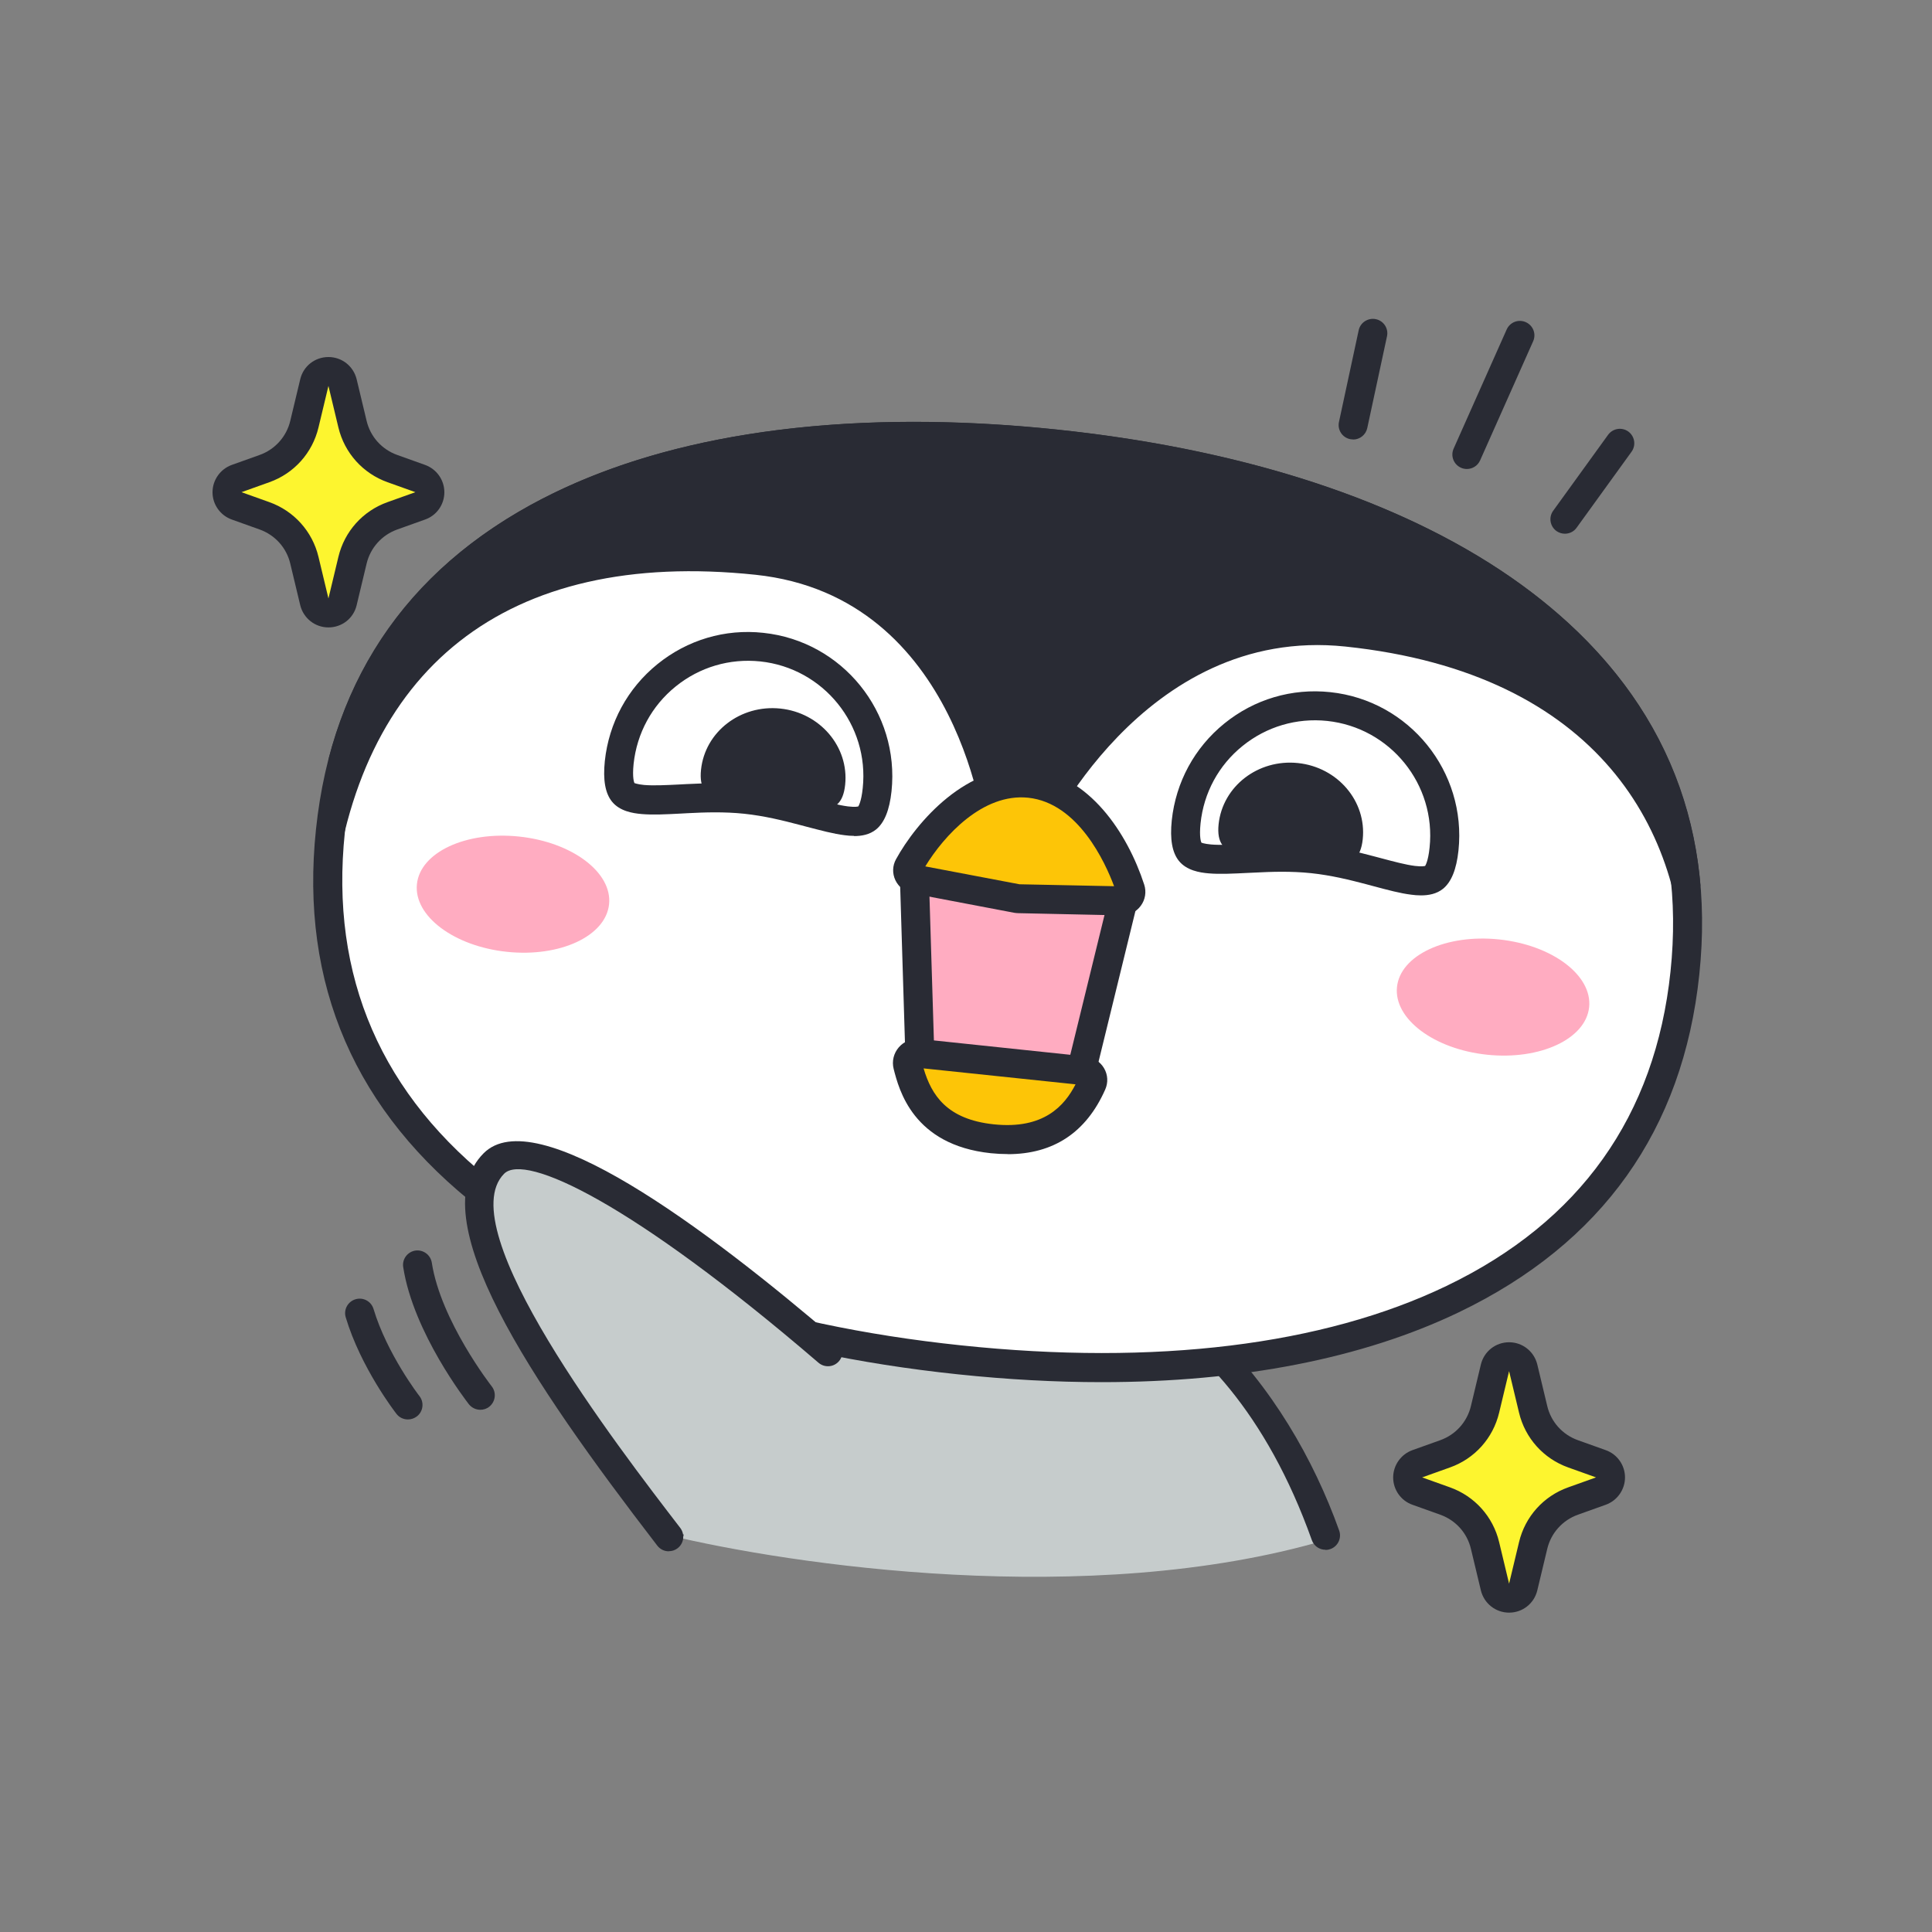 <svg width="200" height="200" viewBox="0 0 200 200" fill="none" xmlns="http://www.w3.org/2000/svg">
<rect x="0" y="0" width="200" height="200" fill="#808080" stroke="none"/>
<g clip-path="url(#clip0_1_10)">
<path d="M102.12 129.43C81.06 129.43 71.41 149.1 69.22 158.93C81.65 161.93 112.65 166.63 137.22 159.43C133.71 149.6 123.18 129.43 102.12 129.43Z" fill="#C6CCCC"/>
<path d="M137.21 160.43C136.59 160.43 136.02 160.05 135.8 159.43C126.36 132.98 107.63 130.93 102.12 130.93C82.25 130.93 72.87 149.46 70.68 159.26C70.5 160.07 69.7 160.58 68.89 160.4C68.08 160.22 67.57 159.42 67.75 158.61C70.12 148 80.34 127.94 102.12 127.94C121.01 127.94 133.37 143.69 138.63 158.44C138.91 159.22 138.5 160.08 137.72 160.36C137.55 160.42 137.38 160.45 137.22 160.45L137.21 160.43Z" fill="#292B34"/>
<path d="M174.42 100.74C172.7 117.1 163.76 128.06 150.39 134.49C136.93 140.96 118.95 142.84 99.33 140.78C79.71 138.72 62.51 133.13 50.7 124.01C38.95 114.94 32.49 102.37 34.21 86C35.93 69.64 44.87 58.68 58.24 52.25C71.7 45.78 89.68 43.9 109.3 45.96C128.92 48.02 146.12 53.61 157.93 62.73C169.68 71.8 176.14 84.37 174.42 100.74Z" fill="white"/>
<path d="M114.05 143.08C109.28 143.08 104.31 142.81 99.17 142.27C78.51 140.1 61.43 134.19 49.78 125.2C36.77 115.15 31.02 101.91 32.71 85.85C34.4 69.78 42.77 58.03 57.59 50.91C70.86 44.53 88.79 42.31 109.45 44.48C130.11 46.65 147.19 52.56 158.84 61.55C171.85 71.6 177.6 84.83 175.91 100.9C174.22 116.97 165.85 128.72 151.03 135.84C141.06 140.63 128.45 143.08 114.04 143.08H114.05ZM94.55 46.66C80.6 46.66 68.45 49.01 58.89 53.6C45.07 60.24 37.27 71.19 35.7 86.15C34.13 101.11 39.48 113.45 51.62 122.81C62.84 131.47 79.39 137.16 99.49 139.27C119.59 141.39 136.97 139.26 149.74 133.12C163.56 126.48 171.36 115.53 172.93 100.57C174.5 85.61 169.15 73.28 157.01 63.91C145.8 55.25 129.24 49.56 109.14 47.45C104.1 46.92 99.22 46.66 94.55 46.66Z" fill="#292B34"/>
<path fill-rule="evenodd" clip-rule="evenodd" d="M107.97 87.27C107.97 87.27 118.18 64.71 139.27 66.93C165.63 69.7 174.45 86.21 174.32 101.78L176.03 91.65C173.6 63.66 145.24 48.23 109.46 44.47C72.94 40.64 41.47 50.29 34.05 78.44L34.4 93.61C36.96 69.24 52.35 56.78 78.21 59.5C99.59 61.75 102 86.64 102 86.64L107.97 87.27Z" fill="#292B34"/>
<path d="M63.051 93.611C63.397 90.316 59.225 87.176 53.733 86.599C48.24 86.022 43.507 88.225 43.16 91.521C42.814 94.816 46.986 97.956 52.478 98.533C57.971 99.111 62.704 96.907 63.051 93.611Z" fill="#FFACC1"/>
<path d="M164.507 104.263C164.853 100.967 160.681 97.827 155.189 97.25C149.696 96.673 144.963 98.876 144.616 102.172C144.27 105.467 148.442 108.607 153.934 109.184C159.427 109.762 164.16 107.558 164.507 104.263Z" fill="#FFACC1"/>
<path d="M122.79 85.09C122.59 87 122.91 87.81 123.2 88.18C123.48 88.53 124.03 88.82 125.24 88.92C126.29 89.01 127.55 88.95 129.08 88.87C129.32 88.86 129.56 88.85 129.82 88.83C131.64 88.74 133.71 88.67 135.89 88.9C138.06 89.13 140.08 89.63 141.84 90.09C142.08 90.15 142.32 90.22 142.55 90.28C144.03 90.67 145.25 91 146.3 91.13C147.51 91.28 148.1 91.11 148.45 90.83C148.82 90.53 149.3 89.8 149.5 87.89C150.27 80.52 144.92 73.91 137.55 73.13C130.18 72.35 123.57 77.7 122.79 85.08V85.09Z" fill="white"/>
<path d="M147.1 92.69C146.74 92.69 146.4 92.66 146.11 92.62C144.95 92.48 143.66 92.13 142.16 91.73L141.45 91.54C139.78 91.1 137.82 90.61 135.73 90.39C133.64 90.17 131.62 90.24 129.9 90.33L129.24 90.36C127.61 90.44 126.27 90.51 125.12 90.41C124.18 90.33 122.84 90.11 122.04 89.12C121.34 88.25 121.1 86.88 121.3 84.93C121.72 80.97 123.65 77.4 126.75 74.89C129.85 72.38 133.74 71.23 137.7 71.65C145.88 72.51 151.84 79.87 150.98 88.05C150.77 90 150.25 91.29 149.39 92C148.71 92.55 147.87 92.69 147.1 92.69ZM132.71 87.25C133.77 87.25 134.89 87.29 136.04 87.41C138.35 87.65 140.44 88.17 142.21 88.64L142.93 88.83C144.32 89.2 145.52 89.52 146.47 89.64C147.23 89.73 147.49 89.65 147.53 89.64C147.53 89.63 147.84 89.22 147.99 87.74C148.68 81.2 143.92 75.32 137.38 74.63C134.22 74.3 131.1 75.22 128.63 77.22C126.15 79.22 124.61 82.07 124.28 85.24C124.13 86.7 124.34 87.17 124.37 87.23C124.37 87.23 124.62 87.35 125.37 87.42C126.32 87.5 127.5 87.44 128.99 87.37L129.74 87.33C130.66 87.29 131.65 87.24 132.7 87.24L132.71 87.25Z" fill="#292B34"/>
<path d="M141.07 86.88C141.48 82.95 138.48 79.42 134.36 78.99C130.24 78.56 126.57 81.39 126.15 85.32C125.74 89.25 129.21 88.3 133.33 88.73C137.45 89.16 140.65 90.81 141.07 86.88Z" fill="#292B34"/>
<path d="M90.82 81.73C90.62 83.64 90.14 84.37 89.77 84.67C89.42 84.95 88.82 85.12 87.62 84.97C86.57 84.84 85.36 84.52 83.87 84.12C83.64 84.06 83.4 84 83.16 83.93C81.4 83.47 79.38 82.97 77.21 82.74C75.04 82.51 72.96 82.58 71.15 82.67C70.9 82.68 70.65 82.69 70.41 82.71C68.88 82.79 67.62 82.85 66.57 82.76C65.36 82.65 64.81 82.37 64.52 82.02C64.22 81.65 63.91 80.84 64.11 78.93C64.89 71.56 71.49 66.21 78.87 66.98C86.24 67.76 91.59 74.36 90.82 81.74V81.73Z" fill="white"/>
<path d="M88.42 86.53C88.06 86.53 87.73 86.5 87.43 86.46C86.28 86.32 84.99 85.97 83.49 85.58L82.77 85.39C81.1 84.95 79.14 84.46 77.05 84.24C74.96 84.02 72.94 84.09 71.21 84.18L70.48 84.22C68.93 84.3 67.59 84.37 66.43 84.27C65.49 84.19 64.15 83.97 63.35 82.98C62.65 82.11 62.41 80.74 62.61 78.79C63.03 74.83 64.96 71.26 68.06 68.75C71.16 66.24 75.05 65.08 79.01 65.51C87.2 66.37 93.15 73.73 92.29 81.91C92.08 83.86 91.56 85.15 90.7 85.86C90.02 86.41 89.18 86.55 88.41 86.55L88.42 86.53ZM74.03 81.09C75.09 81.09 76.21 81.13 77.36 81.25C79.66 81.49 81.75 82.01 83.53 82.48L84.25 82.67C85.71 83.06 86.85 83.36 87.79 83.48C88.55 83.57 88.82 83.49 88.85 83.48C88.85 83.47 89.16 83.06 89.31 81.58C90 75.04 85.24 69.16 78.7 68.47C75.53 68.14 72.42 69.06 69.95 71.06C67.47 73.06 65.93 75.91 65.59 79.08C65.44 80.54 65.65 81.01 65.68 81.07C65.68 81.05 65.94 81.19 66.68 81.26C67.63 81.34 68.88 81.28 70.31 81.21L71.05 81.17C71.97 81.13 72.96 81.08 74.01 81.08L74.03 81.09Z" fill="#292B34"/>
<path d="M72.57 79.68C72.98 75.75 76.66 72.92 80.78 73.35C84.9 73.78 87.9 77.32 87.49 81.24C87.08 85.17 83.87 83.52 79.75 83.09C75.63 82.66 72.15 83.6 72.57 79.68Z" fill="#292B34"/>
<path d="M95.31 112.08L94.63 89.89L116.51 92.19L111.23 113.76L95.32 112.09L95.31 112.08Z" fill="#FFACC1"/>
<path d="M111.22 115.25C111.17 115.25 111.12 115.25 111.06 115.25L95.15 113.58C94.4 113.5 93.83 112.88 93.81 112.13L93.13 89.94C93.12 89.51 93.29 89.09 93.61 88.79C93.93 88.5 94.36 88.35 94.79 88.4L116.67 90.7C117.1 90.75 117.49 90.97 117.74 91.33C117.99 91.68 118.07 92.13 117.97 92.55L112.69 114.12C112.52 114.8 111.92 115.26 111.23 115.26L111.22 115.25ZM96.77 110.72L110.08 112.12L114.64 93.49L96.18 91.55L96.77 110.72Z" fill="#292B34"/>
<path d="M106.61 81.09C100.87 80.49 96.1 85.98 94.08 89.65C93.77 90.21 94.12 90.89 94.76 91.01L105.28 93.01C105.33 93.02 105.39 93.03 105.45 93.03L116.1 93.26C116.76 93.27 117.25 92.66 117.04 92.03C115.73 88.01 112.34 81.69 106.62 81.09H106.61Z" fill="#FDC507"/>
<path d="M116.1 94.76C116.1 94.76 116.06 94.76 116.05 94.76L105.4 94.53C105.27 94.53 105.13 94.51 104.99 94.49L94.47 92.49C93.69 92.34 93.03 91.83 92.69 91.12C92.36 90.42 92.38 89.62 92.76 88.94C94.84 85.15 100.14 78.91 106.76 79.61C112.71 80.23 116.7 86.2 118.45 91.58C118.69 92.32 118.56 93.14 118.09 93.77C117.63 94.4 116.88 94.77 116.1 94.77V94.76ZM95.79 89.69L105.54 91.54L115.33 91.74C114.41 89.27 111.61 83.13 106.44 82.58C101.73 82.09 97.72 86.52 95.79 89.68V89.69Z" fill="#292B34"/>
<path d="M112.23 110.84L95.05 109.03C94.36 108.96 93.79 109.6 93.96 110.27C94.69 113.16 96.18 117.19 102.72 117.88C109.33 118.58 111.84 114.86 113.03 112.17C113.29 111.57 112.88 110.9 112.23 110.84Z" fill="#FDC507"/>
<path d="M104.31 119.47C103.75 119.47 103.17 119.44 102.57 119.38C94.51 118.53 93.06 112.8 92.51 110.65C92.31 109.86 92.51 109.03 93.05 108.41C93.59 107.79 94.4 107.47 95.21 107.55L112.39 109.36C113.18 109.44 113.89 109.9 114.29 110.58C114.69 111.26 114.73 112.07 114.41 112.79C112.44 117.24 109.05 119.48 104.31 119.48V119.47ZM95.61 110.6C96.43 113.38 98.03 115.88 102.88 116.39C108.04 116.93 110.2 114.47 111.34 112.25L95.61 110.6Z" fill="#292B34"/>
<path d="M86.19 140.92L86.22 140.94C86.22 140.94 85.8 150.01 82.22 153.94C78.54 157.97 69.24 159.09 69.24 159.09C60.77 148.08 45.22 127.44 51.13 120.46C55.87 114.85 79.88 135.48 86.2 140.91L86.19 140.92Z" fill="#C6CCCC"/>
<path d="M69.23 160.59C68.78 160.59 68.34 160.39 68.04 160C54.83 142.83 43.51 126.02 50.05 119.4C55.39 113.99 72.92 126.96 86.69 138.79C87.32 139.33 87.39 140.28 86.85 140.91C86.31 141.54 85.36 141.61 84.73 141.07C65.45 124.51 54.34 119.32 52.18 121.51C46.58 127.18 63.9 149.69 70.42 158.17C70.92 158.83 70.8 159.77 70.15 160.27C69.88 160.48 69.56 160.58 69.24 160.58L69.23 160.59Z" fill="#292B34"/>
<path d="M49.72 145.94C49.28 145.94 48.84 145.74 48.54 145.37C48.31 145.07 42.79 137.98 41.74 131.17C41.61 130.35 42.18 129.59 42.99 129.46C43.81 129.34 44.57 129.9 44.7 130.71C45.63 136.74 50.85 143.45 50.9 143.51C51.41 144.16 51.3 145.1 50.65 145.62C50.38 145.84 50.05 145.94 49.72 145.94Z" fill="#292B34"/>
<path d="M42.22 146.94C41.77 146.94 41.33 146.74 41.04 146.36C40.89 146.17 37.35 141.58 35.79 136.37C35.55 135.58 36 134.74 36.8 134.5C37.6 134.26 38.43 134.71 38.67 135.51C40.07 140.17 43.38 144.48 43.42 144.52C43.93 145.17 43.81 146.12 43.16 146.62C42.89 146.83 42.56 146.94 42.24 146.94H42.22Z" fill="#292B34"/>
<path d="M151.85 48.55C151.65 48.55 151.44 48.51 151.24 48.42C150.48 48.08 150.14 47.2 150.48 46.44L155.97 34.11C156.31 33.35 157.19 33.01 157.95 33.35C158.71 33.69 159.05 34.57 158.71 35.33L153.22 47.66C152.97 48.22 152.42 48.55 151.85 48.55Z" fill="#292B34"/>
<path d="M162 55.25C161.7 55.25 161.39 55.16 161.12 54.97C160.45 54.48 160.3 53.55 160.78 52.88L166.47 45.01C166.96 44.34 167.89 44.19 168.56 44.67C169.23 45.16 169.38 46.09 168.9 46.76L163.21 54.63C162.92 55.04 162.46 55.25 161.99 55.25H162Z" fill="#292B34"/>
<path d="M140.08 45.49C139.98 45.49 139.87 45.48 139.76 45.46C138.95 45.29 138.43 44.49 138.61 43.68L140.65 34.19C140.82 33.38 141.63 32.87 142.43 33.04C143.24 33.21 143.76 34.01 143.58 34.82L141.54 44.31C141.39 45.01 140.77 45.5 140.08 45.5V45.49Z" fill="#292B34"/>
<path d="M35.46 39.6C35.3 38.93 34.7 38.45 34 38.45C33.3 38.45 32.7 38.93 32.54 39.6L31.51 43.9C31 46.04 29.44 47.77 27.38 48.51L24.5 49.54C23.9 49.75 23.5 50.32 23.5 50.95C23.5 51.58 23.9 52.15 24.5 52.36L27.38 53.39C29.45 54.13 31 55.86 31.51 58L32.54 62.3C32.7 62.97 33.3 63.45 34 63.45C34.7 63.45 35.3 62.97 35.46 62.3L36.49 58C37 55.86 38.56 54.13 40.62 53.39L43.5 52.36C44.1 52.15 44.5 51.58 44.5 50.95C44.5 50.32 44.1 49.75 43.5 49.54L40.62 48.51C38.55 47.77 37 46.04 36.49 43.9L35.46 39.6Z" fill="#FDF52F"/>
<path d="M34 64.95C32.61 64.95 31.41 64 31.08 62.65L30.05 58.35C29.66 56.7 28.47 55.38 26.87 54.81L23.99 53.78C22.8 53.35 22 52.22 22 50.96C22 49.7 22.8 48.56 23.99 48.13L26.87 47.1C28.47 46.53 29.66 45.2 30.05 43.56L31.08 39.26C31.4 37.9 32.6 36.96 34 36.96C35.4 36.96 36.59 37.91 36.92 39.26L37.95 43.56C38.34 45.21 39.53 46.53 41.13 47.1L44.01 48.13C45.2 48.56 46 49.69 46 50.96C46 52.23 45.2 53.36 44.01 53.78L41.13 54.81C39.53 55.38 38.34 56.71 37.95 58.35L36.92 62.65C36.6 64.01 35.4 64.95 34 64.95ZM34 39.95L32.97 44.25C32.34 46.89 30.44 49.01 27.88 49.92L25 50.95L27.88 51.98C30.43 52.89 32.34 55.01 32.97 57.65L34 61.95L35.03 57.65C35.66 55.01 37.56 52.89 40.12 51.98L43 50.95L40.12 49.92C37.57 49.01 35.66 46.89 35.03 44.25L34 39.95Z" fill="#292B34"/>
<path d="M157.68 141.59C157.52 140.91 156.92 140.44 156.22 140.44C155.52 140.44 154.92 140.92 154.76 141.59L153.73 145.89C153.22 148.02 151.66 149.76 149.6 150.5L146.72 151.53C146.12 151.74 145.73 152.31 145.73 152.94C145.73 153.57 146.13 154.14 146.72 154.35L149.6 155.38C151.67 156.12 153.22 157.85 153.73 159.99L154.76 164.29C154.92 164.97 155.52 165.44 156.22 165.44C156.92 165.44 157.52 164.96 157.68 164.29L158.71 159.99C159.22 157.86 160.78 156.12 162.84 155.38L165.72 154.35C166.32 154.14 166.71 153.57 166.71 152.94C166.71 152.31 166.31 151.74 165.72 151.53L162.84 150.5C160.77 149.76 159.22 148.03 158.71 145.89L157.68 141.59Z" fill="#FDF52F"/>
<path d="M156.22 166.94C154.83 166.94 153.63 165.99 153.3 164.64L152.27 160.34C151.88 158.69 150.69 157.37 149.09 156.8L146.21 155.77C145.02 155.35 144.22 154.21 144.22 152.95C144.22 151.69 145.02 150.55 146.21 150.12L149.09 149.09C150.69 148.52 151.88 147.19 152.27 145.55L153.3 141.25C153.63 139.89 154.83 138.95 156.22 138.95C157.61 138.95 158.81 139.9 159.14 141.25L160.17 145.55C160.56 147.2 161.75 148.52 163.35 149.09L166.23 150.12C167.42 150.54 168.22 151.68 168.22 152.94C168.22 154.2 167.42 155.34 166.23 155.77L163.35 156.8C161.75 157.37 160.56 158.7 160.17 160.34L159.14 164.64C158.81 166 157.61 166.94 156.22 166.94ZM156.22 141.94L155.19 146.24C154.56 148.88 152.66 151 150.1 151.91L147.22 152.94L150.1 153.97C152.65 154.88 154.56 157 155.19 159.64L156.22 163.94L157.25 159.64C157.88 157 159.78 154.88 162.34 153.97L165.22 152.94L162.34 151.91C159.79 151 157.88 148.88 157.25 146.24L156.22 141.94Z" fill="#292B34"/>
</g>
<defs>
<clipPath id="clip0_1_10">
<rect width="154.2" height="133.94" fill="white" transform="translate(22 33)"/>
</clipPath>
</defs>
</svg>
